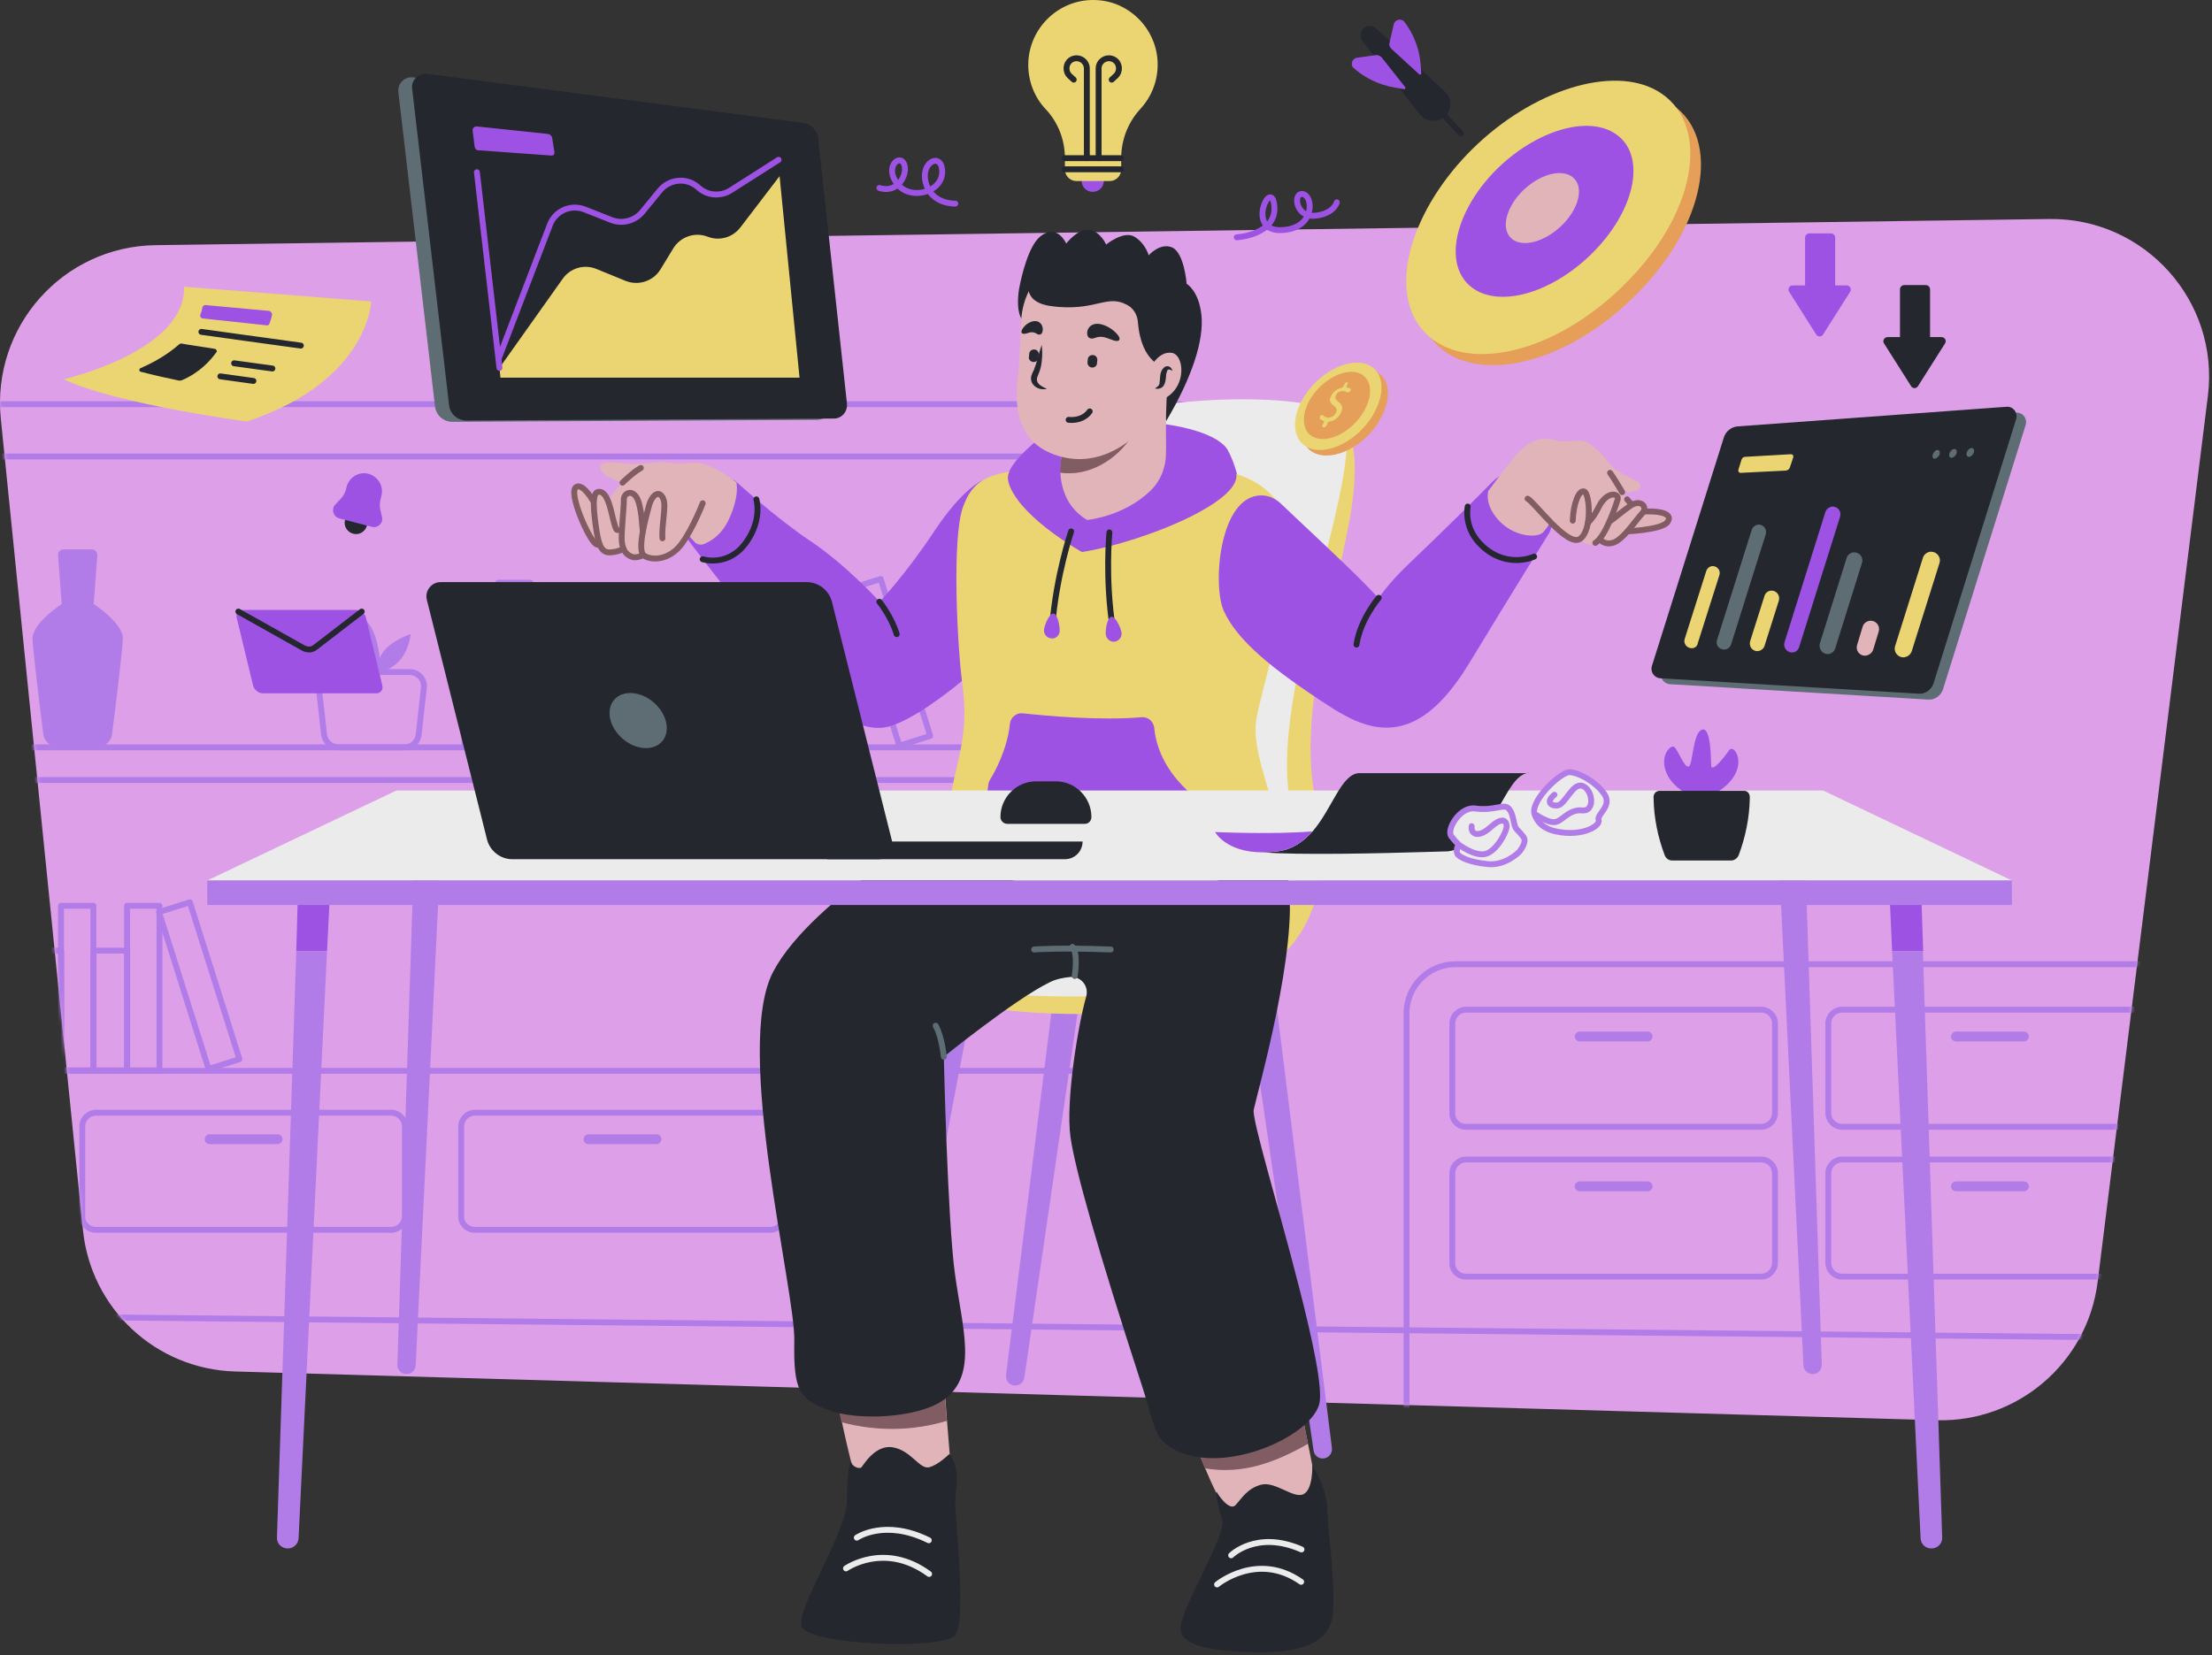 <svg width="676" height="506" viewBox="0 0 676 506" fill="none" xmlns="http://www.w3.org/2000/svg">
<rect x="0" y="0" width="676" height="506" fill="#333333" stroke="none"/>
<g opacity="0.9">
<path d="M591.843 434.148L71.843 419.249C47.643 418.548 27.743 400.048 25.343 375.948L0.243 127.948C-2.557 99.849 19.243 75.349 47.443 74.948L626.243 66.948C655.443 66.549 678.343 92.049 674.743 121.048L641.043 391.949C637.943 416.549 616.643 434.848 591.843 434.148Z" fill="#F0ABFC"/>
<mask id="mask0" style="mask-type:alpha" maskUnits="userSpaceOnUse" x="0" y="66" width="676" height="369">
<path d="M591.842 434.148L71.843 419.249C47.642 418.548 27.742 400.048 25.343 375.948L0.242 127.948C-2.558 99.849 19.242 75.349 47.443 74.948L626.242 66.948C655.443 66.549 678.342 92.049 674.742 121.048L641.042 391.949C637.943 416.549 616.642 434.848 591.842 434.148Z" fill="#EAF9F3"/>
</mask>
<g mask="url(#mask0)">
<path d="M444.843 560.449H860.343C868.643 560.449 875.343 553.749 875.343 545.449V309.749C875.343 301.449 868.643 294.749 860.343 294.749H444.843C436.543 294.749 429.843 301.449 429.843 309.749V545.349C429.843 553.649 436.543 560.449 444.843 560.449Z" stroke="#C084FC" stroke-width="1.8" stroke-miterlimit="10" stroke-linecap="round" stroke-linejoin="round"/>
<path d="M-59.757 497.848H359.343C367.643 497.848 374.343 491.148 374.343 482.848V138.548C374.343 130.248 367.643 123.548 359.343 123.548H-59.757C-68.057 123.548 -74.757 130.248 -74.757 138.548V482.848C-74.757 491.148 -68.057 497.848 -59.757 497.848Z" stroke="#C084FC" stroke-width="1.8" stroke-miterlimit="10" stroke-linecap="round" stroke-linejoin="round"/>
<path d="M103.343 228.448H123.643C125.843 228.448 127.643 226.848 127.943 224.648L129.543 210.249C129.843 207.749 127.843 205.448 125.243 205.448H101.743C99.143 205.448 97.243 207.649 97.443 210.249L99.043 224.648C99.343 226.748 101.243 228.448 103.343 228.448Z" stroke="#C084FC" stroke-width="1.8" stroke-miterlimit="10" stroke-linecap="round" stroke-linejoin="round"/>
<path d="M115.943 205.448C115.943 205.448 123.943 204.648 125.543 193.848C125.543 193.848 118.343 195.948 116.043 201.048C116.043 201.048 115.043 189.648 109.643 188.548C109.643 188.548 107.243 197.048 111.043 201.248C111.043 201.248 108.143 196.448 100.743 196.548C100.743 196.548 102.643 203.348 109.943 205.348" fill="#C084FC"/>
<path d="M448.043 344.448H538.243C540.543 344.448 542.443 342.548 542.443 340.248V312.848C542.443 310.548 540.543 308.648 538.243 308.648H448.043C445.743 308.648 443.843 310.548 443.843 312.848V340.248C443.743 342.548 445.643 344.448 448.043 344.448Z" stroke="#C084FC" stroke-width="1.8" stroke-miterlimit="10" stroke-linecap="round" stroke-linejoin="round"/>
<path d="M482.743 318.348H503.543C504.343 318.348 505.043 317.648 505.043 316.848C505.043 316.048 504.343 315.348 503.543 315.348H482.743C481.943 315.348 481.243 316.048 481.243 316.848C481.243 317.648 481.943 318.348 482.743 318.348Z" fill="#C084FC"/>
<path d="M448.043 390.249H538.243C540.543 390.249 542.443 388.348 542.443 386.048V358.648C542.443 356.348 540.543 354.448 538.243 354.448H448.043C445.743 354.448 443.843 356.348 443.843 358.648V386.048C443.743 388.348 445.643 390.249 448.043 390.249Z" stroke="#C084FC" stroke-width="1.8" stroke-miterlimit="10" stroke-linecap="round" stroke-linejoin="round"/>
<path d="M482.743 364.148H503.543C504.343 364.148 505.043 363.448 505.043 362.648C505.043 361.848 504.343 361.148 503.543 361.148H482.743C481.943 361.148 481.243 361.848 481.243 362.648C481.243 363.448 481.943 364.148 482.743 364.148Z" fill="#C084FC"/>
<path d="M29.343 375.948H119.543C121.843 375.948 123.743 374.048 123.743 371.748V344.348C123.743 342.048 121.843 340.148 119.543 340.148H29.343C27.043 340.148 25.143 342.048 25.143 344.348V371.748C25.043 374.048 26.943 375.948 29.343 375.948Z" stroke="#C084FC" stroke-width="1.8" stroke-miterlimit="10" stroke-linecap="round" stroke-linejoin="round"/>
<path d="M64.043 349.748H84.843C85.643 349.748 86.343 349.048 86.343 348.248C86.343 347.448 85.643 346.748 84.843 346.748H64.043C63.243 346.748 62.543 347.448 62.543 348.248C62.543 349.148 63.243 349.748 64.043 349.748Z" fill="#C084FC"/>
<path d="M145.143 375.948H235.343C237.643 375.948 239.543 374.048 239.543 371.748V344.348C239.543 342.048 237.643 340.148 235.343 340.148H145.143C142.843 340.148 140.943 342.048 140.943 344.348V371.748C140.843 374.048 142.743 375.948 145.143 375.948Z" stroke="#C084FC" stroke-width="1.8" stroke-miterlimit="10" stroke-linecap="round" stroke-linejoin="round"/>
<path d="M179.843 349.748H200.643C201.443 349.748 202.143 349.048 202.143 348.248C202.143 347.448 201.443 346.748 200.643 346.748H179.843C179.043 346.748 178.343 347.448 178.343 348.248C178.343 349.148 179.043 349.748 179.843 349.748Z" fill="#C084FC"/>
<path d="M562.943 344.448H653.143C655.443 344.448 657.343 342.548 657.343 340.248V312.848C657.343 310.548 655.443 308.648 653.143 308.648H562.943C560.643 308.648 558.743 310.548 558.743 312.848V340.248C558.743 342.548 560.643 344.448 562.943 344.448Z" stroke="#C084FC" stroke-width="1.8" stroke-miterlimit="10" stroke-linecap="round" stroke-linejoin="round"/>
<path d="M597.743 318.348H618.543C619.343 318.348 620.043 317.648 620.043 316.848C620.043 316.048 619.343 315.348 618.543 315.348H597.743C596.943 315.348 596.243 316.048 596.243 316.848C596.243 317.648 596.843 318.348 597.743 318.348Z" fill="#C084FC"/>
<path d="M562.943 390.249H653.143C655.443 390.249 657.343 388.348 657.343 386.048V358.648C657.343 356.348 655.443 354.448 653.143 354.448H562.943C560.643 354.448 558.743 356.348 558.743 358.648V386.048C558.743 388.348 560.643 390.249 562.943 390.249Z" stroke="#C084FC" stroke-width="1.8" stroke-miterlimit="10" stroke-linecap="round" stroke-linejoin="round"/>
<path d="M597.743 364.148H618.543C619.343 364.148 620.043 363.448 620.043 362.648C620.043 361.848 619.343 361.148 618.543 361.148H597.743C596.943 361.148 596.243 361.848 596.243 362.648C596.243 363.448 596.843 364.148 597.743 364.148Z" fill="#C084FC"/>
<path d="M-102.057 228.448H352.943C355.443 228.448 357.543 226.348 357.543 223.848V144.148C357.543 141.648 355.443 139.548 352.943 139.548H-102.057C-104.557 139.548 -106.657 141.648 -106.657 144.148V223.848C-106.657 226.348 -104.557 228.448 -102.057 228.448Z" stroke="#C084FC" stroke-width="1.8" stroke-miterlimit="10" stroke-linecap="round" stroke-linejoin="round"/>
<path d="M-102.057 327.348H352.943C355.443 327.348 357.543 325.249 357.543 322.749V243.048C357.543 240.548 355.443 238.448 352.943 238.448H-102.057C-104.557 238.448 -106.657 240.548 -106.657 243.048V322.749C-106.657 325.249 -104.557 327.348 -102.057 327.348Z" stroke="#C084FC" stroke-width="1.8" stroke-miterlimit="10" stroke-linecap="round" stroke-linejoin="round"/>
<path d="M317.021 228.445H326.921V178.145H317.021V228.445Z" stroke="#C084FC" stroke-width="1.8" stroke-miterlimit="10" stroke-linecap="round" stroke-linejoin="round"/>
<path d="M306.778 228.359H317.078V191.759H306.778V228.359Z" stroke="#C084FC" stroke-width="1.8" stroke-miterlimit="10" stroke-linecap="round" stroke-linejoin="round"/>
<path d="M18.643 327.185H28.543L28.543 276.885H18.643L18.643 327.185Z" stroke="#C084FC" stroke-width="1.8" stroke-miterlimit="10" stroke-linecap="round" stroke-linejoin="round"/>
<path d="M8.4 327.2H18.7L18.7 290.6H8.4L8.4 327.2Z" stroke="#C084FC" stroke-width="1.8" stroke-miterlimit="10" stroke-linecap="round" stroke-linejoin="round"/>
<path d="M38.829 327.185H48.729L48.729 276.885H38.829L38.829 327.185Z" stroke="#C084FC" stroke-width="1.8" stroke-miterlimit="10" stroke-linecap="round" stroke-linejoin="round"/>
<path d="M63.733 326.767L73.173 323.786L58.028 275.82L48.587 278.8L63.733 326.767Z" stroke="#C084FC" stroke-width="1.8" stroke-miterlimit="10" stroke-linecap="round" stroke-linejoin="round"/>
<path d="M28.586 327.2H38.886L38.886 290.6H28.586L28.586 327.2Z" stroke="#C084FC" stroke-width="1.8" stroke-miterlimit="10" stroke-linecap="round" stroke-linejoin="round"/>
<path d="M152.22 228.445H162.12V178.145H152.22V228.445Z" stroke="#C084FC" stroke-width="1.8" stroke-miterlimit="10" stroke-linecap="round" stroke-linejoin="round"/>
<path d="M141.977 228.359H152.277V191.759H141.977V228.359Z" stroke="#C084FC" stroke-width="1.8" stroke-miterlimit="10" stroke-linecap="round" stroke-linejoin="round"/>
<path d="M249.947 228.445H259.847V178.145H249.947V228.445Z" stroke="#C084FC" stroke-width="1.8" stroke-miterlimit="10" stroke-linecap="round" stroke-linejoin="round"/>
<path d="M274.846 227.942L284.287 224.961L269.142 176.995L259.701 179.976L274.846 227.942Z" stroke="#C084FC" stroke-width="1.8" stroke-miterlimit="10" stroke-linecap="round" stroke-linejoin="round"/>
<path d="M239.704 228.359H250.004V191.759H239.704V228.359Z" stroke="#C084FC" stroke-width="1.8" stroke-miterlimit="10" stroke-linecap="round" stroke-linejoin="round"/>
<path d="M18.843 184.648L17.743 169.749C17.643 168.749 18.443 167.948 19.443 167.948H23.743H28.043C29.043 167.948 29.743 168.749 29.743 169.749L28.643 184.648C28.643 184.648 37.643 190.449 37.543 195.249C37.443 198.949 35.243 216.648 34.243 224.448C33.943 226.648 32.143 228.249 29.943 228.249H23.743H17.543C15.343 228.249 13.543 226.648 13.243 224.448C12.243 216.648 10.043 198.949 9.943 195.249C9.843 190.449 18.843 184.648 18.843 184.648Z" fill="#C084FC"/>
<path d="M679.843 409.148L-277.357 399.648" stroke="#C084FC" stroke-width="1.8" stroke-miterlimit="10" stroke-linecap="round" stroke-linejoin="round"/>
</g>
<path d="M326.943 264.548L307.443 420.348C307.243 422.048 308.543 423.548 310.243 423.548C311.643 423.548 312.843 422.548 313.043 421.148L335.343 268.448L326.943 264.548Z" fill="#C084FC"/>
<path d="M387.543 286.849L407.043 442.648C407.243 444.348 405.943 445.849 404.243 445.849C402.843 445.849 401.643 444.849 401.443 443.449L379.143 290.749L387.543 286.849Z" fill="#C084FC"/>
<path d="M292.943 280.749L266.743 435.549C266.443 437.249 267.743 438.749 269.443 438.849C270.843 438.949 272.043 437.949 272.343 436.549L301.243 284.949L292.943 280.749Z" fill="#C084FC"/>
<path d="M366.343 265.249L380.743 421.549C380.943 423.249 382.543 424.449 384.143 424.049C385.543 423.749 386.443 422.448 386.343 421.148L375.443 267.149L366.343 265.249Z" fill="#C084FC"/>
<path d="M408.043 126.149C397.143 124.349 361.043 250.749 361.043 250.749H395.743C395.743 250.749 378.743 271.049 378.143 272.949C377.543 274.849 371.343 300.549 371.343 300.549C412.843 287.349 403.643 250.649 403.643 250.649C394.743 223.149 407.143 187.949 412.443 158.849C417.743 129.649 408.043 126.149 408.043 126.149Z" fill="#FFE779"/>
<path d="M279.443 293.848C279.443 293.848 280.343 307.548 316.043 309.548C351.743 311.548 397.743 308.048 403.743 267.548C403.843 267.548 286.643 282.448 279.443 293.848Z" fill="#FFE779"/>
<path d="M394.943 247.949C385.243 212.549 422.743 133.449 408.143 126.049C393.143 118.549 335.543 121.649 320.043 135.049C305.543 147.649 298.943 241.048 298.143 252.848C298.043 253.248 298.043 253.649 298.043 254.049C298.043 261.049 297.043 272.849 291.943 276.549C282.043 283.749 265.743 294.649 296.943 302.649C296.943 302.649 310.443 305.749 348.943 304.149C401.043 301.949 395.843 269.849 395.743 250.649C395.743 249.749 395.443 248.849 394.943 247.949Z" fill="white"/>
<path d="M255.743 427.549C255.743 427.549 260.143 448.549 261.143 450.249C262.143 451.949 269.643 455.649 279.843 452.649C290.043 449.549 290.343 445.849 290.343 445.849C290.343 445.849 288.343 421.749 288.343 419.049C288.243 416.349 254.043 411.549 255.743 427.549Z" fill="#F4C2C9"/>
<path d="M289.343 434.349C288.843 427.749 288.243 420.449 288.243 419.049C288.243 416.349 253.943 411.549 255.643 427.549C255.643 427.549 256.343 430.749 257.143 434.749C267.943 437.649 279.043 437.449 289.343 434.349Z" fill="#896068"/>
<path d="M260.043 446.649C260.043 446.649 258.843 448.549 258.843 458.449C258.843 468.349 243.843 490.749 244.843 496.849C245.843 502.949 288.043 504.449 291.843 499.949C295.643 495.349 291.643 462.249 291.943 458.749C292.143 455.149 293.543 448.649 290.143 444.449C290.143 444.449 286.643 447.949 283.843 448.549C281.043 449.149 278.443 443.449 272.943 442.449C267.443 441.449 263.843 447.949 263.243 448.549C262.643 449.149 260.243 448.349 260.043 446.649Z" fill="#22272E"/>
<path d="M261.843 470.049C261.843 470.049 270.343 464.149 283.843 470.849" stroke="white" stroke-width="1.8" stroke-miterlimit="10" stroke-linecap="round" stroke-linejoin="round"/>
<path d="M258.543 479.449C258.543 479.449 270.343 471.148 283.943 481.148" stroke="white" stroke-width="1.8" stroke-miterlimit="10" stroke-linecap="round" stroke-linejoin="round"/>
<path d="M364.443 438.949C364.443 438.949 371.243 457.948 374.943 461.348C378.643 464.748 388.543 465.048 395.343 461.348C402.143 457.648 401.843 452.049 401.843 452.049C401.843 452.049 395.943 420.948 394.643 420.148C393.243 419.248 364.443 429.849 364.443 438.949Z" fill="#F4C2C9"/>
<path d="M364.443 438.949C364.443 438.949 366.143 443.648 368.243 448.848C379.843 450.848 389.943 446.948 399.743 441.348C397.943 432.248 395.443 420.648 394.643 420.148C393.243 419.248 364.443 429.849 364.443 438.949Z" fill="#896068"/>
<path d="M371.843 456.049C371.843 456.049 370.943 456.349 373.543 464.749C374.843 469.249 360.443 492.349 360.743 498.049C361.043 503.749 373.043 504.749 382.543 505.049C397.043 505.449 406.543 502.549 407.343 493.249C408.143 483.949 405.643 465.849 405.643 461.849C405.643 457.849 404.343 453.249 401.043 447.849C401.043 447.849 401.343 455.349 398.343 456.749C395.343 458.249 389.743 452.749 385.443 453.849C381.143 454.949 379.343 458.248 377.543 460.148C375.743 461.948 372.343 457.149 371.843 456.049Z" fill="#22272E"/>
<path d="M376.243 475.449C376.243 475.449 384.043 467.649 397.743 473.649" stroke="white" stroke-width="1.8" stroke-miterlimit="10" stroke-linecap="round" stroke-linejoin="round"/>
<path d="M371.943 484.349C371.943 484.349 384.243 474.149 397.643 483.549" stroke="white" stroke-width="1.8" stroke-miterlimit="10" stroke-linecap="round" stroke-linejoin="round"/>
<path d="M294.243 248.649C294.243 248.649 248.343 273.949 236.243 297.149C224.143 320.349 243.043 394.249 242.743 409.849C242.443 425.449 244.443 427.749 253.143 431.049C261.843 434.349 280.743 433.649 288.643 427.749C298.843 420.149 294.143 406.249 291.843 389.449C289.543 372.749 288.443 323.049 288.443 323.049C288.443 323.049 310.043 305.549 320.643 300.349C322.743 299.249 325.043 298.849 327.143 298.649C330.443 298.449 332.843 301.549 331.943 304.649C329.343 313.849 325.643 336.949 327.143 347.549C328.543 357.449 335.443 381.949 348.943 423.449C351.643 431.649 352.543 438.249 355.843 441.049C369.743 452.749 399.943 440.249 403.143 429.349C404.443 424.849 401.143 409.549 396.843 392.849C390.743 368.949 382.543 342.149 383.143 339.249C384.143 334.349 397.043 289.349 393.643 269.149C385.443 220.249 347.543 239.949 294.243 248.649Z" fill="#22272E"/>
<path d="M288.443 323.049C288.443 323.049 287.843 316.849 285.943 313.549" stroke="#63737A" stroke-width="1.8" stroke-miterlimit="10" stroke-linecap="round" stroke-linejoin="round"/>
<path d="M328.443 298.348C328.443 298.348 329.543 291.448 327.743 289.448" stroke="#63737A" stroke-width="1.8" stroke-miterlimit="10" stroke-linecap="round" stroke-linejoin="round"/>
<path d="M316.043 290.249C316.043 290.249 323.443 289.649 339.443 290.249" stroke="#63737A" stroke-width="1.8" stroke-miterlimit="10" stroke-linecap="round" stroke-linejoin="round"/>
<path d="M300.143 146.949C300.143 146.949 294.343 149.049 285.343 162.649C276.643 175.749 268.843 183.949 268.843 183.949C268.843 183.949 258.543 172.649 247.743 165.449C236.943 158.249 224.643 146.949 224.643 146.949C224.643 146.949 216.543 142.549 211.443 148.549C206.343 154.449 208.943 163.249 208.943 163.249C208.943 163.249 221.043 179.649 238.843 201.049C250.443 215.049 262.243 225.049 272.143 221.949C285.343 217.849 311.343 194.249 315.843 184.849C320.243 175.349 316.943 143.549 300.143 146.949Z" fill="#A855F7"/>
<path d="M268.743 183.949C268.743 183.949 272.343 188.349 274.043 193.849" stroke="#22272E" stroke-width="1.8" stroke-miterlimit="10" stroke-linecap="round" stroke-linejoin="round"/>
<path d="M225.043 147.449C225.043 147.449 217.043 140.849 211.343 141.449C203.943 142.249 204.043 140.549 199.343 141.549C197.143 142.049 193.143 143.649 188.943 148.849C184.743 154.049 183.243 156.749 183.243 156.749C183.243 156.749 178.843 147.349 176.143 148.849C173.443 150.249 179.843 164.749 182.043 166.249C184.243 167.749 190.743 165.149 193.043 166.249C195.343 167.349 201.543 165.349 201.543 165.349L210.043 163.249L212.243 165.649C212.943 166.449 214.043 166.649 215.043 166.349C217.043 165.549 220.443 163.649 222.643 158.949C226.143 151.649 225.043 147.449 225.043 147.449Z" fill="#F4C2C9"/>
<path d="M183.243 156.749C183.243 156.749 178.843 147.349 176.143 148.849C173.443 150.249 179.843 164.749 182.043 166.249C184.243 167.749 190.743 165.149 193.043 166.249" stroke="#896068" stroke-width="1.8" stroke-miterlimit="10" stroke-linecap="round" stroke-linejoin="round"/>
<path d="M214.743 153.849C214.743 153.849 211.843 161.449 208.243 166.349C204.543 171.249 199.243 171.449 196.843 169.849C194.443 168.349 197.643 157.249 198.343 154.549C199.043 151.849 201.243 149.349 202.643 152.349C203.743 154.649 202.143 160.149 202.443 164.549" fill="#F4C2C9"/>
<path d="M198.143 168.949C198.143 168.949 195.043 170.849 193.243 170.249C191.443 169.649 190.343 168.349 190.043 165.649C189.743 163.049 190.743 154.849 190.643 152.749C190.543 150.649 193.843 148.949 195.243 153.749C196.643 158.649 195.943 162.749 196.843 163.749" fill="#F4C2C9"/>
<path d="M191.343 167.549C191.343 167.549 189.043 168.749 186.643 168.949C184.243 169.149 183.143 167.549 182.343 162.649C181.443 156.749 180.743 150.749 182.843 150.449C184.943 150.149 186.043 153.349 186.843 156.649C187.643 159.949 188.143 162.049 188.643 162.149" fill="#F4C2C9"/>
<path d="M200.343 141.449C200.343 141.449 194.643 141.849 192.543 141.849C190.543 141.849 184.943 140.449 183.743 142.149C182.543 143.849 185.943 146.949 192.043 147.749C198.143 148.649 204.043 143.749 200.343 141.449Z" fill="#F4C2C9"/>
<path d="M214.743 170.949C214.743 170.949 222.643 173.549 228.143 165.649C233.043 158.649 231.143 152.649 231.143 152.649" stroke="#22272E" stroke-width="1.8" stroke-miterlimit="10" stroke-linecap="round" stroke-linejoin="round"/>
<path d="M214.743 153.849C214.743 153.849 211.843 161.449 208.243 166.349C204.543 171.249 199.243 171.449 196.843 169.849C194.443 168.349 197.643 157.249 198.343 154.549C199.043 151.849 201.243 149.349 202.643 152.349C203.743 154.649 202.143 160.149 202.443 164.549" stroke="#896068" stroke-width="1.8" stroke-miterlimit="10" stroke-linecap="round" stroke-linejoin="round"/>
<path d="M196.243 169.849C195.243 170.249 194.143 170.549 193.243 170.249C191.443 169.649 190.343 168.349 190.043 165.649C189.743 163.049 190.743 154.849 190.643 152.749C190.543 150.649 193.843 148.949 195.243 153.749C196.243 157.349 196.143 160.449 196.443 162.349" stroke="#896068" stroke-width="1.8" stroke-miterlimit="10" stroke-linecap="round" stroke-linejoin="round"/>
<path d="M190.543 167.849C189.643 168.249 188.243 168.749 186.643 168.849C184.243 169.049 183.143 167.449 182.343 162.549C181.443 156.649 180.743 150.649 182.843 150.349C184.943 150.049 186.043 153.249 186.843 156.549C187.643 159.849 188.143 161.949 188.643 162.049" stroke="#896068" stroke-width="1.8" stroke-miterlimit="10" stroke-linecap="round" stroke-linejoin="round"/>
<path d="M190.243 147.549C190.243 147.549 193.343 144.449 195.843 143.049" stroke="#896068" stroke-width="1.8" stroke-miterlimit="10" stroke-linecap="round" stroke-linejoin="round"/>
<path d="M311.143 93.649C311.043 91.849 311.143 90.049 311.443 88.249C312.243 84.049 314.343 75.249 317.843 72.349C323.043 68.049 325.843 74.448 325.843 74.448C325.843 74.448 329.443 69.749 332.843 70.249C336.243 70.648 338.043 74.749 338.043 74.749C338.043 74.749 343.543 70.249 346.843 72.448C350.143 74.549 351.043 78.049 351.043 78.049C351.043 78.049 354.543 74.049 358.243 75.649C361.943 77.349 362.643 86.749 362.643 86.749C362.643 86.749 366.343 88.849 367.143 96.149C368.043 103.949 364.243 115.449 356.443 128.649C356.443 128.649 340.343 99.648 330.143 95.549C319.943 91.448 320.043 99.049 316.843 99.249C314.043 99.349 311.643 99.049 311.143 93.649Z" fill="#22272E"/>
<path d="M313.143 147.749C313.143 147.749 300.643 149.249 315.243 136.049C327.843 124.649 369.843 127.849 375.243 137.649C379.243 144.949 384.343 164.449 367.343 176.149C350.343 187.749 320.743 175.449 313.143 147.749Z" fill="#A855F7"/>
<path d="M337.143 144.049C337.143 144.049 348.843 143.549 358.643 143.149C368.343 142.649 382.743 142.949 390.643 153.749C399.743 166.049 386.043 208.449 384.043 219.249C382.043 230.049 389.743 243.049 389.343 251.949C389.143 257.049 382.743 270.449 354.343 272.949C322.243 275.849 293.943 269.249 290.843 250.749C288.743 238.349 296.943 229.649 294.143 209.449C292.643 198.849 290.743 164.549 294.343 154.849C297.943 145.149 303.943 141.949 337.143 144.049Z" fill="#FFE779"/>
<path d="M325.143 134.249C325.143 134.249 323.743 145.349 323.143 148.249C322.643 151.149 324.143 159.349 335.743 159.249C348.243 159.149 356.043 149.149 356.343 145.149C356.643 141.149 355.643 121.849 357.343 115.449C359.043 109.049 343.043 112.749 336.143 116.749C329.243 120.749 324.443 130.949 325.143 134.249Z" fill="#F4C2C9"/>
<path d="M345.843 133.349C339.343 134.849 331.343 140.449 324.443 139.349C324.243 141.049 323.943 142.849 323.743 144.449C332.943 145.949 341.643 140.149 345.843 133.349Z" fill="#896068"/>
<path d="M324.143 141.749C324.143 141.749 322.543 153.249 332.243 158.949C332.243 158.949 343.443 157.949 351.643 149.949C354.743 146.949 356.343 142.749 356.343 138.449V137.549C356.343 137.549 372.043 137.749 376.543 142.449C385.143 151.449 349.843 165.749 330.643 168.749C330.643 168.749 312.843 158.849 308.643 148.749C304.443 138.549 322.743 142.149 324.143 141.749Z" fill="#A855F7"/>
<path d="M327.343 162.448C327.343 162.448 322.743 175.949 321.543 191.749" stroke="#22272E" stroke-width="1.8" stroke-miterlimit="10" stroke-linecap="round" stroke-linejoin="round"/>
<path d="M323.843 192.949C323.943 191.649 323.243 187.649 321.943 187.549C320.643 187.449 319.143 191.249 319.043 192.549C318.943 193.849 319.943 195.049 321.243 195.149C322.543 195.349 323.743 194.349 323.843 192.949Z" fill="#A855F7"/>
<path d="M339.043 162.749C339.043 162.749 337.643 176.949 340.143 192.549" stroke="#22272E" stroke-width="1.8" stroke-miterlimit="10" stroke-linecap="round" stroke-linejoin="round"/>
<path d="M342.743 193.349C342.543 192.049 340.943 188.349 339.643 188.549C338.343 188.749 337.743 192.749 337.943 194.049C338.143 195.349 339.343 196.349 340.743 196.149C342.043 195.849 342.943 194.649 342.743 193.349Z" fill="#A855F7"/>
<path d="M302.543 238.349C303.843 236.349 307.843 229.149 308.643 221.249C308.843 219.249 310.643 217.849 312.543 218.049C319.943 218.849 336.443 220.349 348.843 219.249C350.843 219.049 352.543 220.549 352.743 222.549C353.143 226.849 355.043 234.149 362.443 241.249C363.043 241.749 363.443 242.449 363.543 243.249C364.043 245.949 365.143 252.549 364.843 258.149C364.443 265.049 318.043 269.749 302.043 255.549C301.243 254.849 300.843 253.749 300.843 252.749C300.943 250.049 301.343 244.449 302.043 239.849C302.143 239.149 302.343 238.749 302.543 238.349Z" fill="#A855F7"/>
<path d="M312.043 98.349C312.043 98.349 311.843 108.149 310.943 116.549C310.143 124.949 310.943 136.149 324.443 139.649C337.943 143.149 351.043 132.949 355.943 119.549C360.843 106.149 361.043 88.049 343.843 80.948C326.643 73.849 312.843 82.749 312.043 98.349Z" fill="#F4C2C9"/>
<path d="M362.343 106.949C361.043 113.249 360.143 116.649 360.143 116.649L355.943 112.249C355.943 112.249 348.743 111.249 347.743 98.349C347.543 96.149 346.343 94.149 344.343 93.149C338.443 90.049 335.343 94.649 323.843 93.849C319.943 93.549 313.943 92.949 314.143 86.949C314.643 71.349 338.743 72.549 350.143 79.649C361.543 86.649 363.643 100.749 362.343 106.949Z" fill="#22272E"/>
<path d="M351.143 113.149C351.143 113.149 353.743 107.249 358.043 107.849C362.643 108.449 363.043 122.249 351.143 123.049" fill="#F4C2C9"/>
<path d="M318.343 105.449C318.543 106.849 318.543 108.249 318.443 109.549C318.343 110.949 318.143 112.349 317.643 113.649C317.543 113.949 317.343 114.349 317.243 114.649C317.143 114.949 317.043 115.149 316.943 115.449C316.843 115.949 316.843 116.349 317.043 116.749C317.443 117.649 318.643 118.349 319.943 118.849C319.243 119.049 318.543 119.049 317.743 118.849C317.043 118.649 316.243 118.249 315.743 117.549C315.443 117.249 315.243 116.749 315.143 116.349C315.043 115.849 315.043 115.449 315.143 115.049C315.243 114.649 315.443 114.149 315.543 113.949C315.643 113.649 315.843 113.349 315.943 113.149C316.943 110.649 317.443 108.049 318.343 105.449Z" fill="#22272E"/>
<path d="M326.579 128.342C328.494 128.522 331.261 128.198 333.021 125.758" stroke="#22272E" stroke-width="1.8" stroke-miterlimit="10" stroke-linecap="round" stroke-linejoin="round"/>
<path d="M332.543 102.949C332.043 102.349 331.943 100.149 333.943 99.249C335.943 98.349 339.243 99.849 341.143 101.849C343.043 103.849 342.043 104.849 339.743 103.849C337.343 102.949 336.443 102.649 334.443 103.349C333.643 103.649 332.843 103.449 332.543 102.949Z" fill="#22272E"/>
<path d="M318.343 101.949C318.743 101.449 319.043 99.549 317.643 98.549C316.243 97.549 313.943 98.549 312.743 100.149C311.643 101.549 312.143 102.349 313.643 101.949C315.143 101.449 315.743 101.349 317.043 102.149C317.543 102.449 318.043 102.249 318.343 101.949Z" fill="#22272E"/>
<path d="M358.343 113.349C357.943 113.149 357.543 112.949 357.243 112.949C356.943 112.949 356.843 113.049 356.743 113.249C356.543 113.749 356.343 114.349 356.343 115.149C356.243 115.849 356.243 116.849 355.643 117.849C355.343 118.349 354.843 118.649 354.343 118.749C354.143 118.849 353.843 118.849 353.643 118.849C353.443 118.849 353.143 118.749 352.943 118.749C353.743 118.249 354.343 117.749 354.343 117.249C354.443 116.749 354.443 115.949 354.543 115.049C354.643 114.149 354.843 113.149 355.743 112.349C355.943 112.149 356.343 111.949 356.643 111.949C357.043 111.949 357.343 112.049 357.543 112.149C357.943 112.549 358.243 112.949 358.343 113.349Z" fill="#22272E"/>
<path d="M315.743 110.649C316.543 110.749 317.343 110.149 317.343 109.349L317.443 108.449C317.543 107.649 316.943 106.849 316.143 106.849C315.343 106.749 314.543 107.349 314.543 108.149L314.443 109.049C314.243 109.749 314.843 110.549 315.743 110.649Z" fill="#22272E"/>
<path d="M333.643 112.349C334.443 112.449 335.243 111.849 335.243 111.049L335.343 110.149C335.443 109.349 334.843 108.549 334.043 108.549C333.243 108.449 332.443 109.049 332.443 109.849L332.343 110.748C332.243 111.448 332.843 112.249 333.643 112.349Z" fill="#22272E"/>
<path d="M385.243 151.449C387.543 151.349 389.743 152.349 391.443 153.949C393.443 155.849 397.643 159.849 405.843 167.549C419.043 180.049 420.843 182.449 420.843 182.449C420.843 182.449 432.443 191.549 433.643 202.849C434.843 214.149 427.243 229.349 407.443 216.649C387.643 203.949 378.043 195.449 374.043 186.849C370.443 179.149 372.543 151.749 385.243 151.449Z" fill="#A855F7"/>
<path d="M414.943 193.349C414.943 193.349 419.443 182.949 429.843 173.049C440.243 163.149 452.543 150.949 454.843 148.549C457.143 146.049 462.743 140.649 470.343 146.549C478.043 152.449 473.543 162.749 473.543 162.749C473.543 162.749 460.243 184.149 449.243 202.349C438.243 220.549 427.043 226.549 412.843 219.649C398.543 212.649 414.943 193.349 414.943 193.349Z" fill="#A855F7"/>
<path d="M454.843 150.048C454.843 150.048 460.543 142.348 462.843 139.648C465.143 136.948 469.343 132.848 474.843 134.448C480.443 136.048 483.243 132.648 487.443 137.048C491.643 141.448 494.543 149.548 497.243 152.548C499.943 155.548 499.243 156.348 503.543 156.248C507.843 156.148 511.343 157.148 509.543 159.548C507.743 161.948 496.043 162.548 494.443 162.348C492.843 162.148 485.343 163.148 483.443 162.248C481.543 161.348 481.843 162.148 480.243 161.248C478.643 160.348 474.543 158.348 474.543 158.348C474.543 158.348 473.243 160.948 471.543 162.748C469.843 164.548 462.443 164.248 457.643 158.648C453.543 153.848 454.843 150.048 454.843 150.048Z" fill="#F4C2C9"/>
<path d="M497.243 152.648C499.943 155.648 499.243 156.448 503.543 156.348C507.843 156.248 511.343 157.248 509.543 159.648C507.743 162.048 496.043 162.648 494.443 162.448" stroke="#896068" stroke-width="1.8" stroke-miterlimit="10" stroke-linecap="round" stroke-linejoin="round"/>
<path d="M480.643 159.148C480.843 153.848 482.543 149.648 484.143 150.248C485.843 150.848 486.643 162.148 482.843 164.748C478.943 167.348 468.843 153.348 466.843 152.448" fill="#F4C2C9"/>
<path d="M482.343 163.848C482.343 163.848 484.443 167.948 487.543 165.948C490.643 164.048 493.743 154.748 494.343 152.748C495.043 150.748 491.143 149.948 488.643 154.848C486.243 159.748 484.343 160.448 484.343 160.448" fill="#F4C2C9"/>
<path d="M488.343 164.249C488.343 164.249 489.743 166.849 492.843 166.049C495.943 165.249 499.943 159.049 501.843 157.049C503.743 155.049 501.343 152.449 498.043 154.849C494.743 157.249 492.343 159.549 490.743 160.049" fill="#F4C2C9"/>
<path d="M486.043 135.948C486.043 135.948 488.443 137.148 491.543 141.348C494.743 145.548 500.643 146.148 501.343 148.348C502.043 150.548 495.743 151.448 490.743 149.048C485.843 146.548 483.843 136.448 486.043 135.948Z" fill="#F4C2C9"/>
<path d="M448.543 154.849C448.543 154.849 447.043 161.649 453.243 167.149C460.843 173.949 468.843 170.149 468.843 170.149" stroke="#22272E" stroke-width="1.8" stroke-miterlimit="10" stroke-linecap="round" stroke-linejoin="round"/>
<path d="M480.643 159.148C480.843 153.848 482.543 149.648 484.143 150.248C485.843 150.848 486.643 162.148 482.843 164.748C478.943 167.348 468.843 153.348 466.843 152.448" stroke="#896068" stroke-width="1.8" stroke-miterlimit="10" stroke-linecap="round" stroke-linejoin="round"/>
<path d="M487.543 165.948C490.643 164.048 493.743 154.748 494.343 152.748C495.043 150.748 491.143 149.948 488.643 154.848C487.243 157.748 485.943 159.148 485.243 159.848" stroke="#896068" stroke-width="1.8" stroke-miterlimit="10" stroke-linecap="round" stroke-linejoin="round"/>
<path d="M489.143 165.149C489.843 165.749 491.043 166.449 492.843 165.949C495.943 165.149 499.943 158.949 501.843 156.949C503.743 154.949 501.343 152.349 498.043 154.749C495.443 156.549 493.443 158.449 491.943 159.349" stroke="#896068" stroke-width="1.8" stroke-miterlimit="10" stroke-linecap="round" stroke-linejoin="round"/>
<path d="M495.743 150.448C495.743 150.448 493.043 145.848 492.043 144.548" stroke="#896068" stroke-width="1.8" stroke-miterlimit="10" stroke-linecap="round" stroke-linejoin="round"/>
<path d="M421.343 182.749C421.343 182.749 415.743 189.249 414.543 197.049" stroke="#22272E" stroke-width="1.8" stroke-miterlimit="10" stroke-linecap="round" stroke-linejoin="round"/>
<path d="M114.943 211.948H80.343C79.043 211.948 77.643 210.848 77.343 209.548L72.343 188.848C72.043 187.548 72.843 186.448 74.243 186.448H108.843C110.143 186.448 111.543 187.548 111.843 188.848L116.843 209.548C117.143 210.848 116.343 211.948 114.943 211.948Z" fill="#A855F7"/>
<path d="M72.843 186.948L92.443 197.948C93.743 198.748 95.243 198.748 96.243 197.948L110.543 186.948" stroke="#22272E" stroke-width="1.8" stroke-miterlimit="10" stroke-linecap="round" stroke-linejoin="round"/>
<path d="M589.143 213.849L510.343 209.149C508.443 209.049 507.143 207.149 507.743 205.349L529.743 135.449C530.343 133.649 531.943 132.349 533.843 132.149L616.043 126.149C618.143 125.949 619.643 127.949 619.043 129.949L593.843 210.549C593.243 212.649 591.243 214.049 589.143 213.849Z" fill="#63737A"/>
<path d="M586.243 212.049L507.443 207.349C505.543 207.249 504.243 205.349 504.843 203.549L526.843 133.649C527.443 131.849 529.043 130.549 530.943 130.349L613.143 124.349C615.243 124.149 616.743 126.149 616.143 128.149L590.943 208.749C590.343 210.849 588.343 212.249 586.243 212.049Z" fill="#22272E"/>
<path d="M545.843 143.849L531.943 144.549C531.443 144.549 531.143 144.149 531.243 143.649L532.243 140.449C532.443 139.949 532.843 139.649 533.343 139.649L547.343 138.849C547.843 138.849 548.143 139.249 548.043 139.749L546.943 143.049C546.743 143.449 546.343 143.749 545.843 143.849Z" fill="#FFE779"/>
<path d="M516.843 198.149C515.443 198.049 514.443 196.749 514.843 195.349L521.443 174.549C521.743 173.649 522.543 173.049 523.443 173.049C524.843 173.049 525.943 174.449 525.443 175.849L518.843 196.649C518.743 197.549 517.843 198.249 516.843 198.149Z" fill="#FFE779"/>
<path d="M526.743 198.549C525.243 198.449 524.243 197.049 524.743 195.649L535.343 161.949C535.643 161.049 536.443 160.449 537.443 160.349C538.943 160.349 540.043 161.749 539.643 163.249L529.043 196.949C528.643 198.049 527.743 198.649 526.743 198.549Z" fill="#63737A"/>
<path d="M536.943 199.049C535.443 198.949 534.443 197.549 534.843 196.049L539.243 182.149C539.543 181.149 540.443 180.549 541.443 180.549C542.943 180.549 544.043 182.049 543.643 183.549L539.243 197.449C538.943 198.449 537.943 199.049 536.943 199.049Z" fill="#FFE779"/>
<path d="M547.543 199.449C545.943 199.349 544.943 197.849 545.343 196.349L557.843 156.549C558.143 155.549 559.043 154.949 560.043 154.849C561.643 154.849 562.843 156.349 562.343 157.949L549.843 197.749C549.543 198.849 548.543 199.549 547.543 199.449Z" fill="#A855F7"/>
<path d="M558.443 199.949C556.843 199.849 555.743 198.249 556.143 196.749L564.343 170.549C564.643 169.549 565.643 168.849 566.643 168.849C568.343 168.849 569.543 170.449 569.043 172.049L560.843 198.249C560.543 199.249 559.543 199.949 558.443 199.949Z" fill="#63737A"/>
<path d="M569.843 200.449C568.143 200.349 567.043 198.749 567.543 197.149L569.243 191.549C569.543 190.449 570.643 189.749 571.743 189.749C573.443 189.749 574.643 191.449 574.143 193.049L572.443 198.649C572.043 199.749 570.943 200.449 569.843 200.449Z" fill="#F4C2C9"/>
<path d="M581.543 200.949C579.843 200.849 578.643 199.149 579.143 197.549L587.643 170.549C587.943 169.449 589.043 168.649 590.143 168.649C591.943 168.649 593.243 170.349 592.743 172.049L584.243 199.049C583.843 200.249 582.743 200.949 581.543 200.949Z" fill="#FFE779"/>
<path d="M592.743 138.849C592.943 138.149 592.643 137.549 592.143 137.549C591.543 137.549 590.943 138.149 590.643 138.949C590.443 139.649 590.743 140.249 591.243 140.249C591.843 140.149 592.543 139.549 592.743 138.849Z" fill="#63737A"/>
<path d="M597.943 138.549C598.143 137.849 597.843 137.249 597.243 137.249C596.643 137.249 595.943 137.949 595.743 138.649C595.543 139.349 595.843 139.949 596.443 139.949C597.043 139.849 597.743 139.249 597.943 138.549Z" fill="#63737A"/>
<path d="M603.243 138.249C603.443 137.549 603.143 136.949 602.543 136.949C601.943 136.949 601.243 137.649 601.043 138.349C600.843 139.049 601.143 139.649 601.743 139.649C602.343 139.649 603.043 138.949 603.243 138.249Z" fill="#63737A"/>
<path d="M291.943 62.248C291.943 62.248 284.743 62.548 282.943 55.949C281.143 49.349 287.943 46.349 287.943 52.548C287.943 58.748 278.243 61.449 274.243 56.248C270.143 51.048 274.943 47.048 276.243 50.048C277.643 53.048 274.443 59.349 268.743 57.449" stroke="#A855F7" stroke-width="1.8" stroke-miterlimit="10" stroke-linecap="round" stroke-linejoin="round"/>
<path d="M377.943 72.548C377.943 72.548 390.243 71.848 389.443 62.948C388.643 54.048 380.643 70.548 391.343 70.348C401.943 70.148 401.443 60.048 398.243 59.348C395.043 58.648 395.843 66.448 401.743 65.948C407.643 65.448 408.543 61.848 408.543 61.848" stroke="#A855F7" stroke-width="1.8" stroke-miterlimit="10" stroke-linecap="round" stroke-linejoin="round"/>
<path d="M337.343 55.248C337.343 53.349 335.843 51.849 333.943 51.849C332.043 51.849 330.543 53.349 330.543 55.248C330.543 57.148 332.043 58.648 333.943 58.648C335.843 58.648 337.343 57.148 337.343 55.248Z" fill="#A855F7"/>
<path d="M353.743 18.349C354.143 24.148 352.043 29.448 348.543 33.248C344.743 37.349 342.643 42.748 342.643 48.349V51.849C342.643 53.748 341.043 55.349 339.143 55.349H328.943C327.043 55.349 325.443 53.748 325.443 51.849V48.349C325.443 42.748 323.343 37.349 319.543 33.349C316.243 29.849 314.243 25.049 314.243 19.849C314.243 8.449 323.943 -0.751 335.443 0.049C345.143 0.649 353.043 8.549 353.743 18.349Z" fill="#FFE779"/>
<path d="M325.343 48.349H342.543" stroke="#22272E" stroke-width="1.8" stroke-miterlimit="10" stroke-linecap="round" stroke-linejoin="round"/>
<path d="M325.343 51.748H342.543" stroke="#22272E" stroke-width="1.8" stroke-miterlimit="10" stroke-linecap="round" stroke-linejoin="round"/>
<path d="M332.143 48.349V20.949C332.143 18.449 329.343 16.949 327.243 18.349C325.643 19.449 325.443 21.849 326.943 23.249L328.143 24.349" stroke="#22272E" stroke-width="1.8" stroke-miterlimit="10" stroke-linecap="round" stroke-linejoin="round"/>
<path d="M335.743 48.349V20.949C335.743 18.449 338.543 16.949 340.643 18.349C342.243 19.449 342.443 21.849 340.943 23.249L339.743 24.349" stroke="#22272E" stroke-width="1.8" stroke-miterlimit="10" stroke-linecap="round" stroke-linejoin="round"/>
<path d="M253.743 123.848L244.943 43.248C244.643 40.848 242.743 38.848 240.343 38.548L126.243 23.648C123.643 23.348 121.443 25.548 121.743 28.148L132.943 124.248C133.243 126.948 135.543 128.948 138.243 128.948L249.643 128.348C252.143 128.348 254.043 126.248 253.743 123.848Z" fill="#63737A"/>
<path d="M258.843 123.448L250.043 42.248C249.743 39.748 247.843 37.849 245.443 37.548L130.543 22.549C127.943 22.248 125.643 24.448 125.943 27.049L137.243 123.848C137.543 126.548 139.843 128.548 142.543 128.548L254.843 127.948C257.243 127.948 259.043 125.848 258.843 123.448Z" fill="#22272E"/>
<path d="M244.343 115.449H152.943L152.643 112.449L171.943 85.249C174.243 81.948 178.543 80.648 182.343 82.249L191.143 85.849C195.143 87.448 199.643 85.948 201.843 82.349L205.743 75.948C207.943 72.349 212.343 70.849 216.243 72.349C217.243 72.749 218.343 72.948 219.343 72.948C222.043 72.948 224.543 71.749 226.243 69.549L238.243 53.849L244.343 115.449Z" fill="#FFE779"/>
<path d="M152.643 112.448L145.743 52.648" stroke="#A855F7" stroke-width="1.8" stroke-miterlimit="10" stroke-linecap="round" stroke-linejoin="round"/>
<path d="M152.343 109.749L168.043 68.749C169.643 64.448 174.443 62.349 178.743 64.049L186.843 67.249C190.143 68.549 193.943 67.549 196.243 64.849L201.643 58.248C204.643 54.648 209.943 54.148 213.443 57.349C216.143 59.849 220.243 60.148 223.343 58.148L237.943 48.849" stroke="#A855F7" stroke-width="1.8" stroke-miterlimit="10" stroke-linecap="round" stroke-linejoin="round"/>
<path d="M145.043 44.748L144.443 39.949C144.343 39.248 144.943 38.548 145.743 38.648L167.443 40.949C168.143 41.048 168.643 41.548 168.743 42.148L169.443 46.548C169.543 47.148 169.043 47.648 168.443 47.548L146.343 45.949C145.643 46.048 145.143 45.449 145.043 44.748Z" fill="#A855F7"/>
<path d="M498.943 91.148C475.843 113.548 447.143 117.948 436.743 102.548C427.543 88.948 436.243 64.749 455.043 47.248C473.543 30.049 497.943 22.948 511.143 32.048C526.043 42.248 521.643 69.148 498.943 91.148Z" fill="#F8AB5D"/>
<path d="M495.643 87.748C472.543 110.148 443.843 114.548 433.443 99.148C424.243 85.548 432.943 61.348 451.743 43.848C470.243 26.648 494.643 19.548 507.843 28.648C522.843 38.948 518.343 65.848 495.643 87.748Z" fill="#FFE779"/>
<path d="M485.943 78.048C472.043 91.348 454.643 94.648 447.643 85.748C441.243 77.548 446.343 62.048 458.543 50.648C470.643 39.348 486.343 35.048 494.443 41.448C503.143 48.248 499.643 64.848 485.943 78.048Z" fill="#A855F7"/>
<path d="M477.043 69.148C471.543 74.349 464.543 75.849 461.543 72.549C458.643 69.349 460.543 62.848 465.743 57.948C470.943 53.048 477.643 51.449 480.843 54.349C484.143 57.248 482.543 63.949 477.043 69.148Z" fill="#F4C2C9"/>
<path d="M441.543 35.548C439.443 37.548 436.043 37.348 434.143 35.248L416.343 12.548C415.443 11.348 415.543 9.648 416.643 8.648C417.743 7.648 419.443 7.648 420.543 8.648L441.743 28.148C443.843 30.248 443.743 33.548 441.543 35.548Z" fill="#22272E"/>
<path d="M420.443 16.849L414.743 17.648C413.143 17.849 412.543 19.849 413.743 20.849C417.243 23.948 421.543 25.948 426.143 26.748L429.043 27.248C429.343 27.349 429.643 26.948 429.443 26.648L422.243 17.549C421.743 17.049 421.143 16.748 420.443 16.849Z" fill="#A855F7"/>
<path d="M424.643 13.049L425.943 7.448C426.243 5.948 428.243 5.448 429.243 6.748C432.043 10.448 433.743 14.848 434.143 19.549L434.343 22.448C434.343 22.748 433.943 22.948 433.743 22.748L425.243 14.948C424.643 14.348 424.443 13.649 424.643 13.049Z" fill="#A855F7"/>
<path d="M440.743 34.648L446.443 40.748" stroke="#22272E" stroke-width="1.8" stroke-miterlimit="10" stroke-linecap="round" stroke-linejoin="round"/>
<path d="M560.843 87.249V72.648C560.843 71.948 560.243 71.349 559.543 71.349H552.943C552.243 71.349 551.642 71.948 551.642 72.648V87.249H547.843C546.843 87.249 546.243 88.349 546.743 89.148L555.043 102.249C555.543 103.049 556.642 103.049 557.142 102.249L565.443 89.148C565.943 88.349 565.343 87.249 564.343 87.249H560.843Z" fill="#A855F7"/>
<path d="M589.843 103.049V88.448C589.843 87.749 589.243 87.149 588.543 87.149H581.943C581.243 87.149 580.642 87.749 580.642 88.448V103.049H576.843C575.843 103.049 575.243 104.149 575.743 104.949L584.043 118.049C584.543 118.849 585.642 118.849 586.142 118.049L594.443 104.949C594.943 104.149 594.343 103.049 593.343 103.049H589.843Z" fill="#22272E"/>
<path d="M112.143 160.649C112.643 158.849 111.543 156.949 109.643 156.449C107.843 155.949 105.943 157.049 105.443 158.949C104.943 160.749 106.043 162.649 107.943 163.149C109.743 163.649 111.643 162.549 112.143 160.649Z" fill="#22272E"/>
<path d="M116.343 152.449L116.543 151.549C117.343 148.649 115.543 145.649 112.643 144.849C109.743 144.049 106.743 145.849 105.943 148.749L105.743 149.649C105.443 150.649 104.943 151.549 104.243 152.349C103.643 152.949 103.043 153.649 102.443 154.249C101.143 155.649 101.843 157.949 103.643 158.449L108.643 159.749L113.643 161.049C115.443 161.549 117.243 159.849 116.743 158.049C116.543 157.149 116.343 156.249 116.143 155.449C116.043 154.549 116.043 153.449 116.343 152.449Z" fill="#A855F7"/>
<path d="M19.443 115.949C19.443 115.949 56.843 107.449 56.243 87.649L113.443 92.149C113.443 92.149 112.743 116.449 75.443 128.849C75.343 128.849 35.643 123.549 19.443 115.949Z" fill="#FFE779"/>
<path d="M67.343 115.049L77.443 116.449" stroke="#22272E" stroke-width="1.8" stroke-miterlimit="10" stroke-linecap="round" stroke-linejoin="round"/>
<path d="M71.543 111.049L83.243 112.649" stroke="#22272E" stroke-width="1.8" stroke-miterlimit="10" stroke-linecap="round" stroke-linejoin="round"/>
<path d="M61.543 101.448C61.543 101.448 87.343 105.048 91.943 105.648" stroke="#22272E" stroke-width="1.8" stroke-miterlimit="10" stroke-linecap="round" stroke-linejoin="round"/>
<path d="M66.143 107.648C64.443 110.048 61.043 113.948 55.543 116.248C55.343 116.348 55.043 116.348 54.743 116.348C50.843 115.548 46.843 114.648 43.043 113.648C42.443 113.548 42.443 112.748 42.943 112.548C45.443 111.448 50.343 109.148 54.643 105.348C54.943 105.048 55.343 104.948 55.643 105.048C57.743 105.448 61.343 105.948 65.743 106.648C66.143 106.848 66.443 107.348 66.143 107.648Z" fill="#22272E"/>
<path d="M83.143 96.249C82.943 97.349 82.543 98.349 82.343 98.948C82.142 99.349 81.843 99.549 81.442 99.448L61.943 97.349C61.343 97.249 61.043 96.749 61.243 96.148C61.543 95.448 61.743 94.749 61.843 93.948C61.943 93.549 62.343 93.249 62.743 93.249L82.343 95.049C82.843 95.349 83.243 95.749 83.143 96.249Z" fill="#A855F7"/>
<path d="M422.643 126.549C418.743 135.049 409.343 140.649 402.943 138.949C397.343 137.449 396.243 130.749 399.843 124.149C403.243 117.749 410.343 112.749 416.343 112.549C423.043 112.449 426.343 118.549 422.643 126.549Z" fill="#F8AB5D"/>
<path d="M420.643 124.849C416.743 133.349 407.343 138.949 400.943 137.249C395.343 135.749 394.243 129.049 397.843 122.449C401.243 116.049 408.343 111.049 414.343 110.849C421.143 110.649 424.343 116.749 420.643 124.849Z" fill="#FFE779"/>
<path d="M417.443 124.549C414.443 130.849 407.543 135.149 402.643 134.049C398.243 133.049 397.243 127.949 400.043 122.649C402.743 117.649 408.343 113.649 412.943 113.649C418.043 113.649 420.343 118.449 417.443 124.549Z" fill="#F8AB5D"/>
<path d="M404.143 129.949L404.543 129.249C404.643 128.949 404.643 128.749 404.443 128.649C403.943 128.449 403.543 128.249 403.343 127.949C403.243 127.849 403.243 127.549 403.443 127.249L403.543 127.149C403.743 126.849 404.143 126.749 404.243 126.949C404.543 127.249 405.043 127.549 405.643 127.649C406.643 127.849 407.743 127.149 408.243 126.249C408.743 125.349 408.443 124.649 407.643 124.049C406.543 123.249 406.043 122.349 406.843 120.949C407.443 119.749 408.643 118.849 409.943 118.549C410.143 118.549 410.443 118.349 410.543 118.049L410.943 117.349C411.043 117.049 411.443 116.849 411.643 116.849C411.843 116.849 411.943 117.049 411.843 117.349L411.543 117.949C411.443 118.249 411.443 118.449 411.743 118.449C412.143 118.549 412.443 118.649 412.743 118.849C412.943 118.949 412.843 119.249 412.643 119.549L412.543 119.649C412.343 119.949 411.943 120.049 411.743 119.949C411.443 119.749 411.043 119.549 410.443 119.549C409.343 119.449 408.543 120.149 408.243 120.849C407.843 121.649 408.143 122.149 409.043 122.849C410.243 123.749 410.543 124.749 409.743 126.249C409.143 127.549 407.843 128.648 406.343 128.848C406.143 128.848 405.843 129.048 405.743 129.348L405.343 130.149C405.143 130.449 404.843 130.649 404.643 130.649C404.043 130.449 403.943 130.249 404.143 129.949Z" fill="#FFE779"/>
<path d="M100.843 272.948H91.043L90.543 290.749H99.943L100.843 272.948Z" fill="#A855F7"/>
<path d="M90.543 290.749L84.643 469.949C84.543 471.849 86.043 473.349 87.943 473.349C89.743 473.349 91.143 471.949 91.243 470.249L99.943 290.749H90.543V290.749Z" fill="#C084FC"/>
<path d="M587.143 272.948H577.443L578.243 290.749H587.743L587.143 272.948Z" fill="#A855F7"/>
<path d="M578.243 290.749L586.943 470.249C587.043 472.049 588.443 473.349 590.243 473.349C592.143 473.349 593.643 471.849 593.543 469.949L587.643 290.749H578.243V290.749Z" fill="#C084FC"/>
<path d="M126.943 248.649L121.443 417.149C121.343 418.749 122.643 420.049 124.243 420.049C125.743 420.049 127.043 418.849 127.043 417.349L135.243 248.649H126.943V248.649Z" fill="#C084FC"/>
<path d="M551.243 248.649L556.743 417.149C556.843 418.749 555.543 420.049 553.943 420.049C552.443 420.049 551.143 418.849 551.143 417.349L542.943 248.649H551.243V248.649Z" fill="#C084FC"/>
<path d="M614.843 269.149H63.343L121.143 241.649H557.143L614.843 269.149Z" fill="white"/>
<path d="M614.843 269.149H63.343V276.649H614.843V269.149Z" fill="#C084FC"/>
<path d="M515.343 242.549C515.343 242.549 510.643 240.249 509.043 235.649C507.443 231.049 510.243 227.949 511.443 228.249C512.543 228.449 514.443 234.349 515.943 234.349C517.443 234.349 517.143 224.149 520.143 223.049C523.043 222.049 522.843 233.149 522.943 234.049C523.143 236.349 527.043 231.349 528.443 229.349C530.143 226.849 535.643 235.849 524.143 242.549C524.143 242.549 519.743 243.449 515.343 242.549Z" fill="#A855F7"/>
<path d="M534.743 243.649V244.049C534.643 249.949 533.443 255.849 531.343 261.449C530.943 262.349 530.043 263.049 529.043 263.049H511.043C510.043 263.049 509.143 262.449 508.743 261.449C506.643 255.849 505.443 250.049 505.343 244.049V243.649C505.343 242.549 506.143 241.749 507.243 241.749H532.843C533.943 241.649 534.743 242.549 534.743 243.649Z" fill="#22272E"/>
<path d="M467.143 236.249C459.343 237.049 457.343 258.149 442.543 260.249C442.543 260.249 439.843 260.349 435.443 260.449C422.743 260.849 396.543 261.449 385.943 260.549C387.343 260.549 388.843 260.449 390.543 260.249C395.143 259.649 398.443 257.149 401.143 254.149C407.143 247.149 409.843 236.849 415.143 236.349H467.143V236.249Z" fill="#22272E"/>
<path d="M401.043 254.149C398.343 257.249 395.043 259.649 390.443 260.249C388.843 260.449 387.243 260.549 385.843 260.549C374.643 260.549 371.343 254.349 371.343 254.349C371.343 254.349 389.243 255.149 401.043 254.149Z" fill="#A855F7"/>
<path d="M325.443 262.649H252.843V257.249H330.843C330.843 260.249 328.443 262.649 325.443 262.649Z" fill="#22272E"/>
<path d="M268.443 262.648H156.543C152.943 262.648 149.743 260.148 148.843 256.648L130.443 183.348C129.743 180.648 131.843 177.948 134.643 177.948H246.543C250.143 177.948 253.343 180.448 254.243 183.948L272.643 257.249C273.343 259.949 271.343 262.648 268.443 262.648Z" fill="#22272E"/>
<path d="M202.338 226.639C204.985 223.599 203.857 218.282 199.817 214.764C195.777 211.246 190.356 210.859 187.708 213.899C185.061 216.94 186.189 222.256 190.229 225.774C194.269 229.292 199.69 229.68 202.338 226.639Z" fill="#63737A"/>
<path d="M331.543 251.849H307.843C306.743 251.849 305.743 250.949 305.743 249.749C305.743 243.749 310.643 238.849 316.643 238.849H322.643C328.643 238.849 333.543 243.749 333.543 249.749C333.543 250.949 332.643 251.849 331.543 251.849Z" fill="#22272E"/>
<path d="M475.943 254.248C473.743 253.848 470.143 252.748 468.943 248.748C467.743 244.748 476.843 236.048 479.643 236.048C482.443 236.148 487.543 238.848 490.243 242.648C492.843 246.448 487.943 248.848 488.543 250.648C489.143 252.548 483.543 255.748 475.943 254.248Z" fill="white" stroke="#C084FC" stroke-width="1.8" stroke-miterlimit="10" stroke-linecap="round" stroke-linejoin="round"/>
<path d="M468.943 248.748C468.943 248.748 473.643 252.148 475.843 251.148C478.043 250.248 479.743 247.348 483.643 247.748C487.543 248.048 486.743 241.348 483.643 240.248C480.543 239.148 478.343 246.148 475.843 246.248C473.443 246.348 472.743 244.748 475.043 242.948" fill="white"/>
<path d="M468.943 248.748C468.943 248.748 473.643 252.148 475.843 251.148C478.043 250.248 479.743 247.348 483.643 247.748C487.543 248.048 486.743 241.348 483.643 240.248C480.543 239.148 478.343 246.148 475.843 246.248C473.443 246.348 472.743 244.748 475.043 242.948" stroke="#C084FC" stroke-width="1.8" stroke-miterlimit="10" stroke-linecap="round" stroke-linejoin="round"/>
<path d="M464.243 260.448C464.243 260.448 466.743 257.548 465.643 255.948C464.543 254.348 463.643 253.848 463.143 252.948C462.443 251.548 462.543 248.548 460.943 247.048C459.443 245.648 456.743 247.948 450.743 247.148C446.143 246.548 441.943 253.648 443.543 255.648C445.043 257.648 445.743 258.048 445.743 258.048C445.743 258.048 444.843 259.848 445.343 260.948C445.843 262.048 449.343 263.648 454.643 264.148C460.043 264.748 464.243 260.448 464.243 260.448Z" fill="white" stroke="#C084FC" stroke-width="1.8" stroke-miterlimit="10" stroke-linecap="round" stroke-linejoin="round"/>
<path d="M445.743 258.148C445.743 258.148 450.543 261.848 453.943 261.048C457.343 260.248 460.643 254.048 460.443 252.348C460.243 250.648 458.843 249.848 455.443 252.948C452.043 256.048 449.443 255.248 449.743 252.548" fill="white"/>
<path d="M445.743 258.148C445.743 258.148 450.543 261.848 453.943 261.048C457.343 260.248 460.643 254.048 460.443 252.348C460.243 250.648 458.843 249.848 455.443 252.948C452.043 256.048 449.443 255.248 449.743 252.548" stroke="#C084FC" stroke-width="1.8" stroke-miterlimit="10" stroke-linecap="round" stroke-linejoin="round"/>
</g>
</svg>
